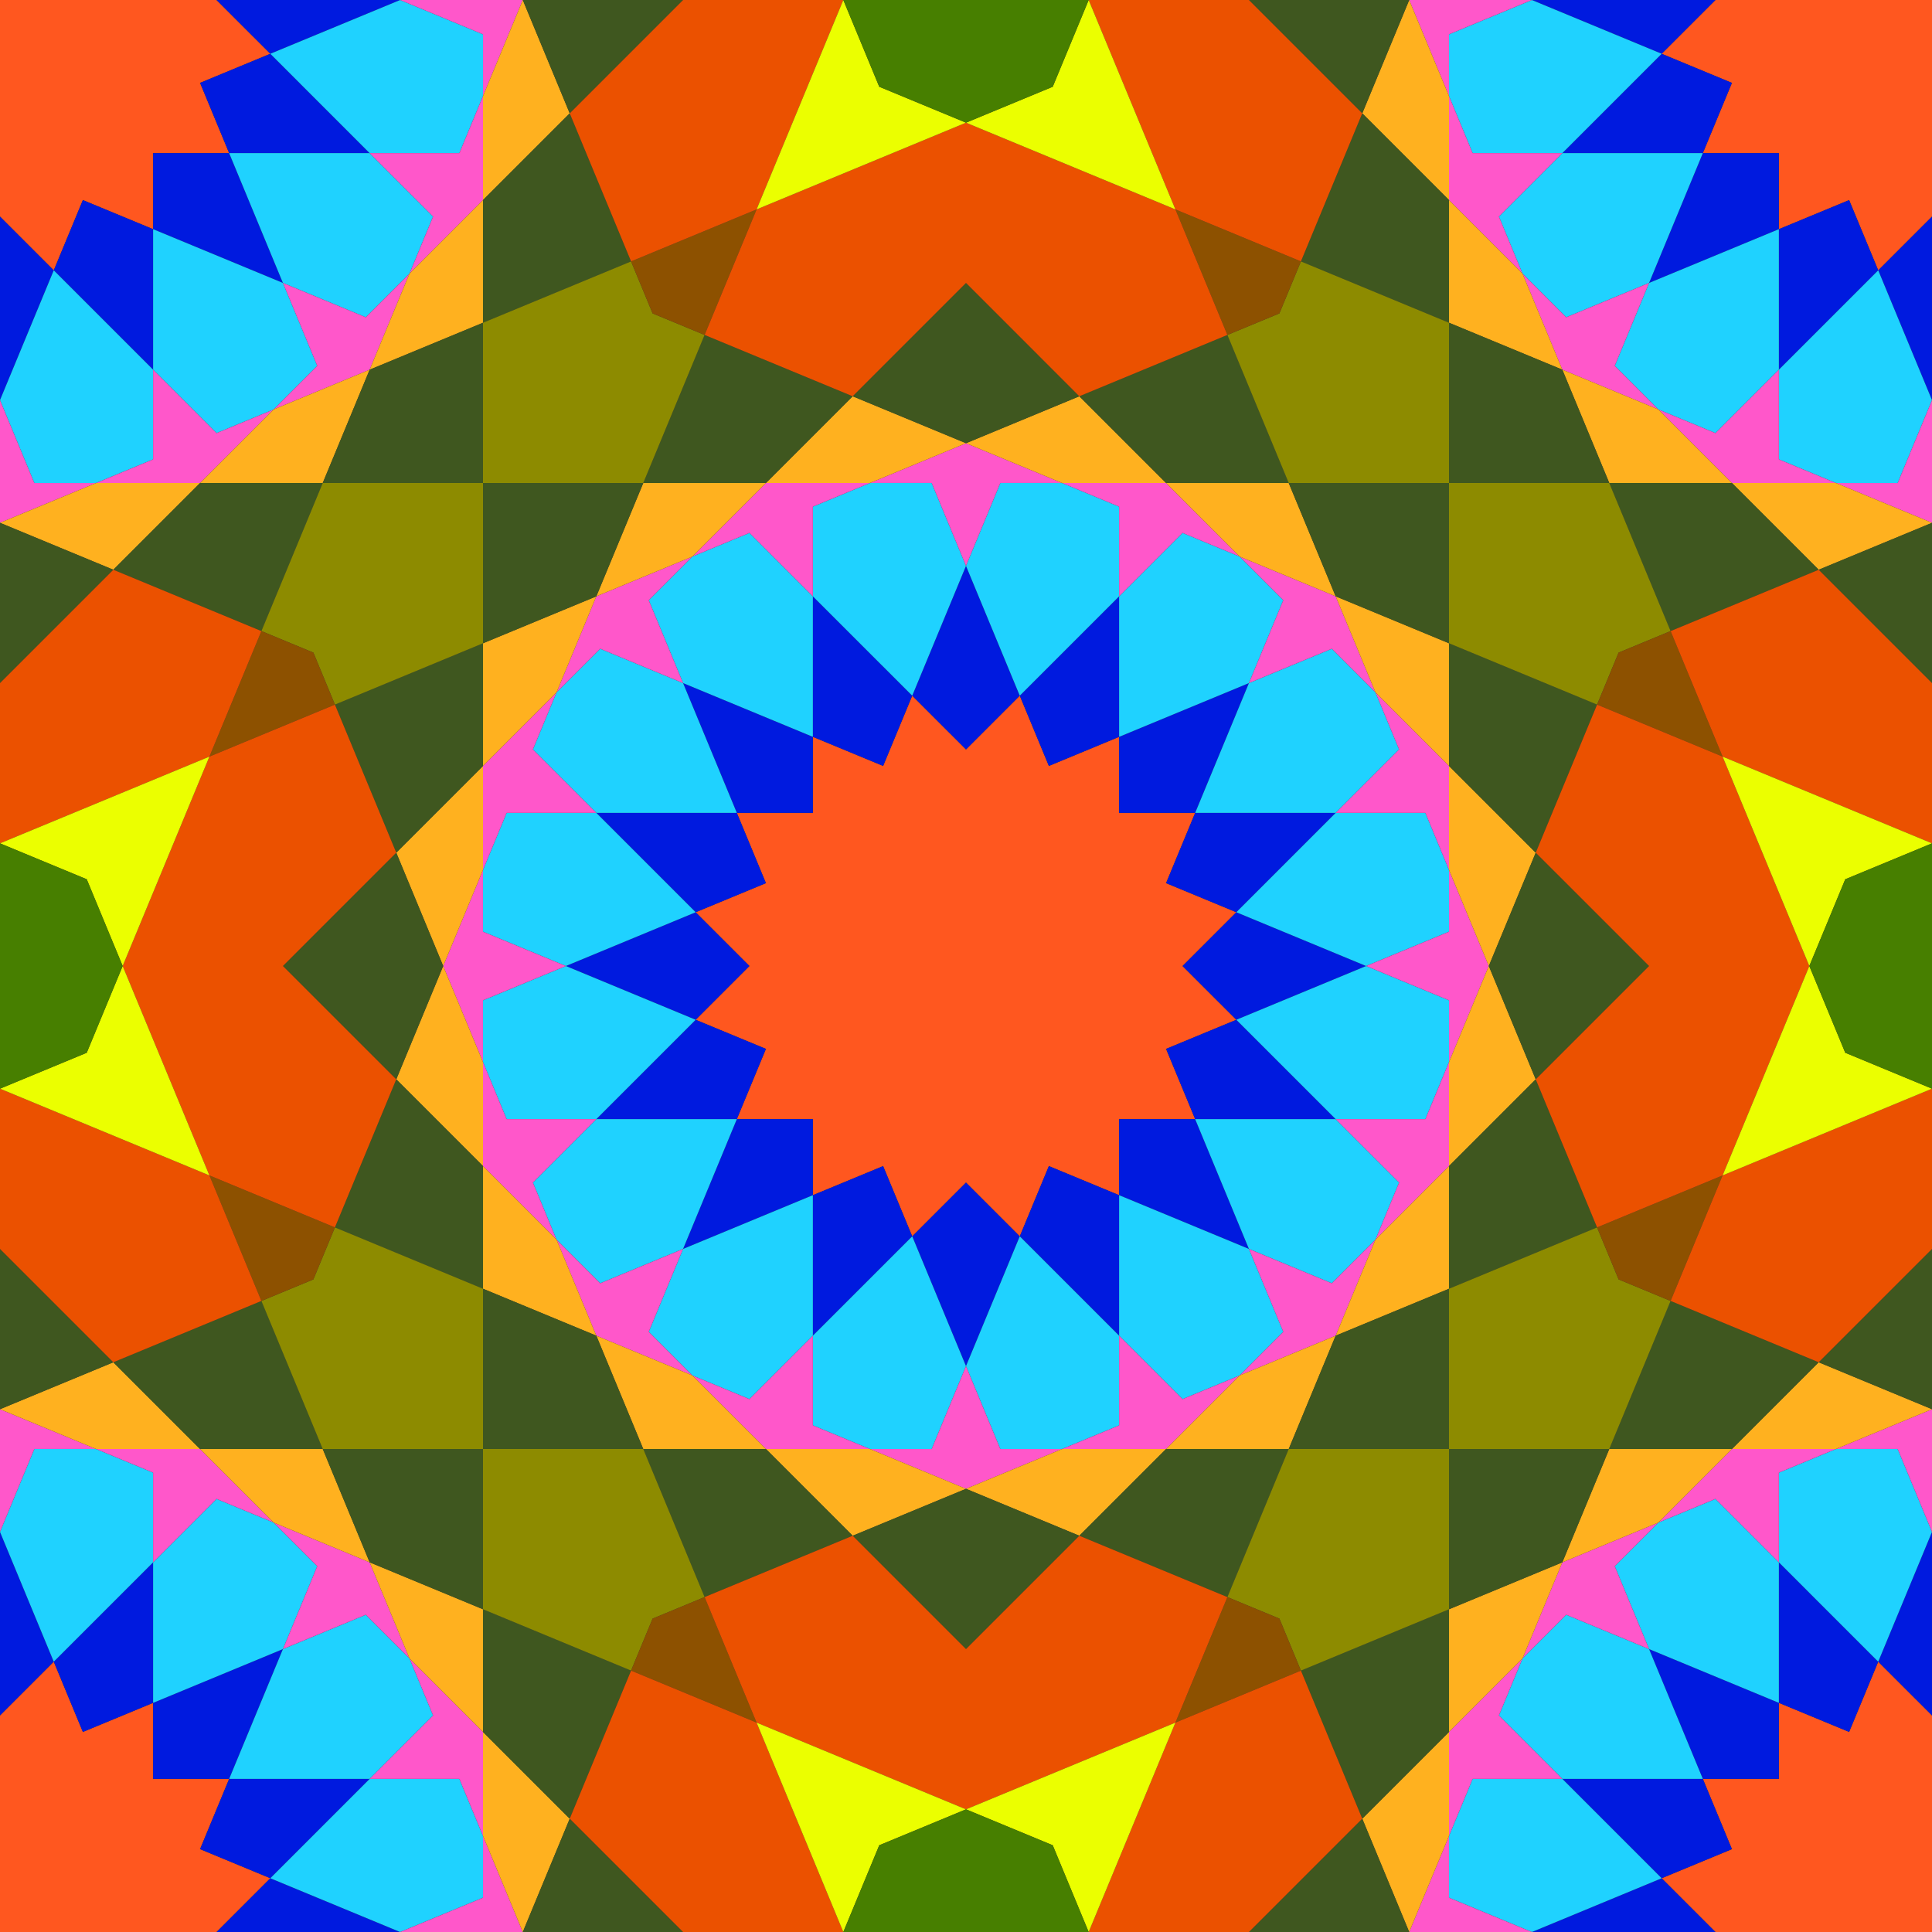 <?xml version="1.0" encoding="utf-8"?>
<!-- Generator: Adobe Illustrator 13.0.0, SVG Export Plug-In . SVG Version: 6.00 Build 14948)  -->
<!DOCTYPE svg PUBLIC "-//W3C//DTD SVG 1.1//EN" "http://www.w3.org/Graphics/SVG/1.1/DTD/svg11.dtd">
<svg version="1.1" xmlns="http://www.w3.org/2000/svg" xmlns:xlink="http://www.w3.org/1999/xlink" x="0px" y="0px"
	 width="726.904px" height="726.912px" viewBox="0 0 726.904 726.912" style="enable-background:new 0 0 726.904 726.912;"
	 xml:space="preserve">
<rect x="0" y="0" width="726.904" height="726.912" fill="#333333" stroke="none"/>
<style type="text/css">
<![CDATA[
	.st0{fill:#477F00;}
	.st1{fill:none;stroke:#FF17FF;}
	.st2{display:inline;fill:none;stroke:#FF17FF;}
	.st3{fill:#EB5100;}
	.st4{fill:#EBFF00;}
	.st5{fill:#1FD2FF;}
	.st6{fill:#8D5100;}
	.st7{fill:#8D8B00;}
	.st8{fill:#FF571F;}
	.st9{fill:#FF57CA;}
	.st10{fill:#FFB11F;}
	.st11{display:inline;}
	.st12{fill:#001ADF;}
	.st13{fill:#3F571F;}
	.st14{display:none;}
]]>
</style>
<g id="Layer_3">
	<g>
		<polygon class="st8" points="444.927,363.457 465.159,343.225 438.726,332.277 449.675,305.843 421.064,305.843 421.063,305.843 
			421.063,277.233 421.063,277.232 394.63,288.181 383.682,261.749 383.681,261.749 363.451,281.979 363.451,281.98 343.22,261.75 
			332.271,288.181 332.271,288.182 305.837,277.233 305.837,305.843 277.227,305.843 288.176,332.276 261.743,343.225 
			261.742,343.226 261.742,343.226 281.973,363.458 261.743,383.687 261.743,383.688 288.176,394.637 277.228,421.069 
			277.229,421.069 305.837,421.069 305.837,449.679 332.271,438.731 343.22,465.164 363.45,444.934 383.681,465.166 
			383.682,465.165 394.63,438.732 421.063,449.681 421.063,449.679 421.063,421.069 421.064,421.069 449.674,421.069 
			438.725,394.636 465.158,383.687 		"/>
		<polygon class="st8" points="808.38,0.003 828.612,-20.228 802.179,-31.176 813.128,-57.61 784.517,-57.61 784.516,-57.61 
			784.516,-86.22 784.516,-86.221 758.083,-75.272 747.135,-101.705 747.134,-101.705 726.904,-81.474 726.904,-81.473 
			706.673,-101.704 695.724,-75.272 695.724,-75.271 669.291,-86.22 669.291,-57.61 640.68,-57.61 651.628,-31.177 625.196,-20.228 
			625.195,-20.227 625.195,-20.227 645.426,0.004 625.197,20.234 625.196,20.235 651.629,31.184 640.681,57.616 640.681,57.616 
			669.291,57.616 669.291,86.226 695.724,75.278 706.673,101.71 726.903,81.481 747.134,101.712 747.135,101.711 758.083,75.279 
			784.516,86.228 784.516,86.226 784.516,57.616 784.517,57.616 813.127,57.616 802.178,31.183 828.611,20.234 		"/>
		<polygon class="st8" points="81.474,726.91 101.706,706.678 75.273,695.73 86.222,669.296 57.611,669.296 57.61,669.296 
			57.61,640.686 57.61,640.685 31.177,651.634 20.229,625.202 20.228,625.202 -0.002,645.433 -0.002,645.433 -20.233,625.203 
			-31.182,651.634 -31.182,651.634 -57.616,640.686 -57.616,669.296 -86.226,669.296 -75.278,695.729 -101.71,706.678 
			-101.711,706.679 -101.711,706.679 -81.48,726.911 -101.709,747.14 -101.71,747.141 -75.277,758.09 -86.225,784.522 
			-86.225,784.522 -57.616,784.522 -57.616,813.132 -31.182,802.184 -20.233,828.617 -0.003,808.387 20.228,828.619 20.229,828.618 
			31.177,802.185 57.61,813.134 57.61,813.132 57.61,784.522 57.611,784.522 86.221,784.522 75.272,758.089 101.705,747.14 		"/>
		<polygon class="st8" points="808.38,726.91 828.612,706.678 802.179,695.73 813.128,669.296 784.517,669.296 784.516,669.296 
			784.516,640.686 784.516,640.685 758.083,651.634 747.135,625.202 747.134,625.202 726.904,645.433 726.904,645.433 
			706.673,625.203 695.724,651.634 695.724,651.634 669.291,640.686 669.291,669.296 640.68,669.296 651.628,695.729 
			625.196,706.678 625.195,706.679 625.195,706.679 645.426,726.911 625.197,747.14 625.196,747.141 651.629,758.09 
			640.681,784.522 640.681,784.522 669.291,784.522 669.291,813.132 695.724,802.184 706.673,828.617 726.903,808.387 
			747.134,828.619 747.135,828.618 758.083,802.185 784.516,813.134 784.516,813.132 784.516,784.522 784.517,784.522 
			813.127,784.522 802.178,758.089 828.611,747.14 		"/>
		<polygon class="st8" points="81.474,0.003 101.706,-20.228 75.273,-31.176 86.222,-57.61 57.611,-57.61 57.61,-57.61 
			57.61,-86.22 57.61,-86.221 31.177,-75.272 20.229,-101.705 20.228,-101.705 -0.002,-81.473 -0.002,-81.473 -20.233,-101.704 
			-31.182,-75.272 -31.182,-75.272 -57.616,-86.22 -57.616,-57.61 -86.226,-57.61 -75.278,-31.177 -101.71,-20.228 
			-101.711,-20.227 -101.711,-20.227 -81.48,0.004 -101.709,20.234 -101.71,20.235 -75.277,31.184 -86.225,57.616 -86.225,57.616 
			-57.616,57.616 -57.616,86.226 -31.182,75.278 -20.233,101.71 -0.003,81.481 20.228,101.712 20.229,101.711 31.177,75.279 
			57.61,86.228 57.61,86.226 57.61,57.616 57.611,57.616 86.221,57.616 75.272,31.183 101.705,20.234 		"/>
	</g>
	<g>
		<polygon class="st12" points="465.158,383.687 514,363.457 465.159,343.225 444.927,363.457 		"/>
		<polygon class="st12" points="421.064,305.843 449.675,305.843 469.906,257.001 421.063,277.233 421.063,305.843 		"/>
		<polygon class="st12" points="363.451,281.979 383.681,261.749 363.451,212.908 343.22,261.75 363.451,281.98 		"/>
		<polygon class="st12" points="421.063,421.069 421.063,449.679 469.906,469.912 449.674,421.069 421.064,421.069 		"/>
		<polygon class="st12" points="343.22,465.164 363.451,514.005 383.681,465.166 363.45,444.934 		"/>
		<polygon class="st12" points="261.742,343.226 212.901,363.457 261.743,383.687 281.973,363.458 		"/>
		<polygon class="st12" points="277.229,421.069 256.998,469.91 305.837,449.679 305.837,421.069 		"/>
		<polygon class="st12" points="465.159,343.225 502.541,305.843 449.675,305.843 438.726,332.277 		"/>
		<polygon class="st12" points="261.743,383.688 224.362,421.069 277.228,421.069 288.176,394.637 		"/>
		<polygon class="st12" points="438.725,394.636 449.674,421.069 502.54,421.069 465.158,383.687 		"/>
		<polygon class="st12" points="288.176,332.276 277.227,305.843 224.36,305.843 261.743,343.225 		"/>
		<polygon class="st12" points="332.271,288.181 343.22,261.75 305.837,224.367 305.837,277.233 332.271,288.182 		"/>
		<polygon class="st12" points="305.837,277.233 256.997,257.002 277.227,305.843 305.837,305.843 		"/>
		<polygon class="st12" points="305.837,449.679 305.837,502.546 343.22,465.164 332.271,438.731 		"/>
		<polygon class="st12" points="383.682,465.165 421.063,502.546 421.063,449.681 394.63,438.732 		"/>
		<polygon class="st12" points="394.63,288.181 421.063,277.232 421.063,224.368 383.682,261.749 		"/>
		<polygon class="st12" points="706.673,101.71 726.904,150.552 747.134,101.712 726.903,81.481 		"/>
		<polygon class="st12" points="625.195,-20.227 576.354,0.003 625.197,20.234 645.426,0.004 		"/>
		<polygon class="st12" points="640.681,57.616 620.451,106.457 669.291,86.226 669.291,57.616 		"/>
		<polygon class="st12" points="625.196,20.235 587.815,57.616 640.681,57.616 651.629,31.184 		"/>
		<polygon class="st12" points="669.291,86.226 669.291,139.093 706.673,101.71 695.724,75.278 		"/>
		<polygon class="st12" points="101.705,747.14 150.546,726.91 101.706,706.678 81.474,726.91 		"/>
		<polygon class="st12" points="57.611,669.296 86.222,669.296 106.453,620.455 57.61,640.686 57.61,669.296 		"/>
		<polygon class="st12" points="-0.002,645.433 20.228,625.202 -0.002,576.361 -20.233,625.203 -0.002,645.433 		"/>
		<polygon class="st12" points="101.706,706.678 139.087,669.296 86.222,669.296 75.273,695.73 		"/>
		<polygon class="st12" points="31.177,651.634 57.61,640.685 57.61,587.821 20.229,625.202 		"/>
		<polygon class="st12" points="726.904,645.433 747.134,625.202 726.904,576.361 706.673,625.203 726.904,645.433 		"/>
		<polygon class="st12" points="625.195,706.679 576.354,726.91 625.197,747.14 645.426,726.911 		"/>
		<polygon class="st12" points="651.628,695.729 640.68,669.296 587.813,669.296 625.196,706.678 		"/>
		<polygon class="st12" points="695.724,651.634 706.673,625.203 669.291,587.82 669.291,640.686 695.724,651.634 		"/>
		<polygon class="st12" points="669.291,640.686 620.45,620.456 640.68,669.296 669.291,669.296 		"/>
		<polygon class="st12" points="101.705,20.234 150.546,0.003 101.706,-20.228 81.474,0.003 		"/>
		<polygon class="st12" points="57.61,57.616 57.61,86.226 106.453,106.458 86.221,57.616 57.611,57.616 		"/>
		<polygon class="st12" points="-20.233,101.71 -0.002,150.552 20.228,101.712 -0.003,81.481 		"/>
		<polygon class="st12" points="75.272,31.183 86.221,57.616 139.086,57.616 101.705,20.234 		"/>
		<polygon class="st12" points="20.229,101.711 57.61,139.093 57.61,86.228 31.177,75.279 		"/>
	</g>
	<g>
		<polygon class="st5" points="469.906,469.912 421.063,449.681 421.063,502.546 444.924,526.409 466.39,517.517 482.82,501.088 		
			"/>
		<polygon class="st5" points="514,363.457 465.158,383.687 502.54,421.069 536.287,421.069 545.177,399.605 545.177,376.37 		"/>
		<polygon class="st5" points="363.451,514.005 343.22,465.164 305.837,502.546 305.837,536.292 327.304,545.183 350.537,545.183 		
			"/>
		<polygon class="st5" points="305.837,502.546 305.837,449.679 256.998,469.91 244.083,501.089 260.51,517.516 281.976,526.408 		
			"/>
		<polygon class="st5" points="256.998,469.91 277.228,421.069 224.362,421.069 200.5,444.931 209.392,466.398 225.819,482.825 		
			"/>
		<polygon class="st5" points="421.063,502.547 383.681,465.166 363.451,514.005 376.365,545.183 399.599,545.183 421.063,536.292 
					"/>
		<polygon class="st5" points="224.36,305.843 277.227,305.843 256.997,257.002 225.819,244.088 209.391,260.516 200.499,281.982 		
			"/>
		<polygon class="st5" points="212.901,363.457 261.742,343.226 224.36,305.843 190.616,305.843 181.724,327.31 181.724,350.542 		
			"/>
		<polygon class="st5" points="224.362,421.069 261.743,383.688 212.9,363.457 181.724,376.371 181.724,399.602 190.616,421.069 		
			"/>
		<polygon class="st5" points="256.997,257.002 305.837,277.233 305.837,224.367 281.976,200.505 260.511,209.396 244.083,225.825 
					"/>
		<polygon class="st5" points="502.54,421.069 449.674,421.069 469.906,469.912 501.082,482.826 517.511,466.397 526.402,444.931 		
			"/>
		<polygon class="st5" points="421.063,224.368 421.063,277.232 469.906,257.001 482.82,225.825 466.39,209.395 444.926,200.504 		
			"/>
		<polygon class="st5" points="363.451,212.908 383.681,261.749 421.063,224.368 421.063,190.62 399.6,181.73 376.366,181.73 		"/>
		<polygon class="st5" points="469.906,257.001 449.675,305.843 502.541,305.843 526.403,281.981 517.512,260.517 501.083,244.087 
					"/>
		<polygon class="st5" points="305.837,224.367 343.22,261.749 363.451,212.908 350.537,181.73 327.303,181.73 305.837,190.622 		
			"/>
		<polygon class="st5" points="502.541,305.843 465.159,343.225 514,363.456 545.177,350.542 545.177,327.307 536.287,305.843 		"/>
		<polygon class="st5" points="726.904,150.552 706.673,101.71 669.291,139.093 669.291,172.838 690.757,181.73 713.99,181.73 		"/>
		<polygon class="st5" points="669.291,139.093 669.291,86.226 620.451,106.457 607.537,137.636 623.963,154.063 645.429,162.955 		
			"/>
		<polygon class="st5" points="620.451,106.457 640.681,57.616 587.815,57.616 563.953,81.478 572.845,102.945 589.272,119.372 		
			"/>
		<polygon class="st5" points="587.815,57.616 625.196,20.235 576.353,0.003 545.177,12.917 545.177,36.149 554.069,57.616 		"/>
		<polygon class="st5" points="57.61,587.821 57.61,640.685 106.453,620.455 119.367,589.278 102.937,572.848 81.473,563.958 		"/>
		<polygon class="st5" points="-0.002,576.361 20.228,625.202 57.61,587.821 57.61,554.074 36.147,545.183 12.913,545.183 		"/>
		<polygon class="st5" points="106.453,620.455 86.222,669.296 139.087,669.296 162.95,645.434 154.059,623.97 137.629,607.541 		
			"/>
		<polygon class="st5" points="139.087,669.296 101.706,706.678 150.546,726.909 181.724,713.995 181.724,690.76 172.833,669.296 		
			"/>
		<polygon class="st5" points="587.813,669.296 640.68,669.296 620.45,620.456 589.272,607.542 572.843,623.969 563.953,645.435 		
			"/>
		<polygon class="st5" points="576.354,726.91 625.195,706.679 587.813,669.296 554.069,669.296 545.177,690.763 545.177,713.996 		
			"/>
		<polygon class="st5" points="620.45,620.456 669.291,640.686 669.291,587.82 645.429,563.958 623.964,572.849 607.536,589.278 		
			"/>
		<polygon class="st5" points="669.291,587.82 706.673,625.203 726.904,576.361 713.99,545.183 690.756,545.183 669.291,554.075 		
			"/>
		<polygon class="st5" points="106.453,106.458 57.61,86.228 57.61,139.093 81.471,162.956 102.937,154.064 119.367,137.635 		"/>
		<polygon class="st5" points="150.546,0.003 101.705,20.234 139.086,57.616 172.833,57.616 181.724,36.152 181.724,12.917 		"/>
		<polygon class="st5" points="57.61,139.094 20.228,101.712 -0.002,150.552 12.912,181.73 36.146,181.73 57.61,172.839 		"/>
		<polygon class="st5" points="139.086,57.616 86.221,57.616 106.453,106.458 137.628,119.373 154.058,102.944 162.949,81.478 		"/>
	</g>
	<g>
		<polygon class="st9" points="288.177,181.73 260.511,209.396 281.976,200.505 305.837,224.367 305.837,190.622 327.303,181.73 		
			"/>
		<polygon class="st9" points="224.362,421.069 190.616,421.069 181.724,399.602 181.724,438.73 209.392,466.398 200.5,444.931 		
			"/>
		<polygon class="st9" points="260.511,209.396 224.363,224.369 209.391,260.516 225.819,244.088 256.997,257.002 244.083,225.825 
					"/>
		<polygon class="st9" points="517.512,260.517 526.403,281.981 502.541,305.843 536.287,305.843 545.177,327.307 545.177,288.182 
					"/>
		<polygon class="st9" points="305.837,536.292 305.837,502.546 281.976,526.408 260.51,517.516 288.177,545.183 327.304,545.183 		
			"/>
		<polygon class="st9" points="438.725,181.73 399.6,181.73 421.063,190.62 421.063,224.368 444.926,200.504 466.39,209.395 		"/>
		<polygon class="st9" points="444.924,526.409 421.063,502.546 421.063,502.547 421.063,536.292 399.599,545.183 438.724,545.183 
			466.39,517.517 		"/>
		<polygon class="st9" points="200.499,281.982 209.391,260.516 181.724,288.183 181.724,327.31 190.616,305.843 224.36,305.843 		
			"/>
		<polygon class="st9" points="536.287,421.069 502.54,421.069 526.402,444.931 517.511,466.397 545.177,438.731 545.177,399.605 		
			"/>
		<polygon class="st9" points="244.083,501.089 256.998,469.91 256.998,469.91 225.819,482.825 209.392,466.398 224.364,502.544 
			260.51,517.516 		"/>
		<polygon class="st9" points="363.452,166.757 327.303,181.73 350.537,181.73 363.451,212.908 376.366,181.73 399.6,181.73 		"/>
		<polygon class="st9" points="376.365,545.183 363.451,514.005 350.537,545.183 327.304,545.183 363.452,560.156 399.599,545.183 
					"/>
		<polygon class="st9" points="502.539,224.368 466.39,209.395 482.82,225.825 469.906,257.001 501.083,244.087 517.512,260.517 		
			"/>
		<polygon class="st9" points="501.082,482.826 469.906,469.912 482.82,501.088 466.39,517.517 502.539,502.544 517.511,466.397 		
			"/>
		<polygon class="st9" points="181.724,350.542 181.724,327.31 166.752,363.457 181.724,399.602 181.724,376.371 212.9,363.457 
			212.901,363.457 		"/>
		<polygon class="st9" points="560.151,363.457 545.177,327.307 545.177,350.542 514,363.456 514,363.457 545.177,376.37 
			545.177,399.605 		"/>
		<polygon class="st9" points="587.815,57.616 554.069,57.616 545.177,36.149 545.177,75.277 572.845,102.945 563.953,81.478 		"/>
		<polygon class="st9" points="669.291,172.838 669.291,139.093 645.429,162.955 623.963,154.063 651.63,181.73 690.757,181.73 		
			"/>
		<polygon class="st9" points="607.537,137.636 620.451,106.457 620.451,106.457 589.272,119.372 572.845,102.945 587.817,139.091 
			623.963,154.063 		"/>
		<polygon class="st9" points="739.818,181.73 726.904,150.552 713.99,181.73 690.757,181.73 726.905,196.703 763.052,181.73 		"/>
		<polygon class="st9" points="545.177,-12.911 545.177,-36.143 530.205,0.003 545.177,36.149 545.177,12.917 576.353,0.003 
			576.354,0.003 		"/>
		<polygon class="st9" points="154.059,623.97 162.95,645.434 139.087,669.296 172.833,669.296 181.724,690.76 181.724,651.635 		
			"/>
		<polygon class="st9" points="75.272,545.183 36.147,545.183 57.61,554.074 57.61,587.821 81.473,563.958 102.937,572.848 		"/>
		<polygon class="st9" points="-0.001,530.21 -36.15,545.183 -12.917,545.183 -0.002,576.361 12.913,545.183 36.147,545.183 		"/>
		<polygon class="st9" points="139.085,587.822 102.937,572.848 119.367,589.278 106.453,620.455 137.629,607.541 154.059,623.97 		
			"/>
		<polygon class="st9" points="196.698,726.91 181.724,690.76 181.724,713.995 150.546,726.909 150.546,726.91 181.724,739.823 
			181.724,763.058 		"/>
		<polygon class="st9" points="651.63,545.183 623.964,572.849 645.429,563.958 669.291,587.82 669.291,554.075 690.756,545.183 		
			"/>
		<polygon class="st9" points="623.964,572.849 587.816,587.822 572.843,623.969 589.272,607.542 620.45,620.456 607.536,589.278 		
			"/>
		<polygon class="st9" points="563.953,645.435 572.843,623.969 545.177,651.636 545.177,690.763 554.069,669.296 587.813,669.296 
					"/>
		<polygon class="st9" points="726.905,530.21 690.756,545.183 713.99,545.183 726.904,576.361 739.819,545.183 763.053,545.183 		
			"/>
		<polygon class="st9" points="545.177,713.996 545.177,690.763 530.205,726.91 545.177,763.055 545.177,739.824 576.353,726.91 
			576.354,726.91 		"/>
		<polygon class="st9" points="81.471,162.956 57.61,139.093 57.61,139.094 57.61,172.839 36.146,181.73 75.271,181.73 
			102.937,154.064 		"/>
		<polygon class="st9" points="172.833,57.616 139.086,57.616 162.949,81.478 154.058,102.944 181.724,75.278 181.724,36.152 		"/>
		<polygon class="st9" points="12.912,181.73 -0.002,150.552 -12.917,181.73 -36.149,181.73 -0.001,196.703 36.146,181.73 		"/>
		<polygon class="st9" points="137.628,119.373 106.453,106.458 119.367,137.635 102.937,154.064 139.085,139.091 154.058,102.944 
					"/>
		<polygon class="st9" points="196.698,0.003 181.724,-36.146 181.724,-12.912 150.546,0.002 150.546,0.003 181.724,12.917 
			181.724,36.152 		"/>
	</g>
	<g>
		<polygon class="st10" points="260.51,517.516 224.364,502.544 242.026,545.183 288.177,545.183 		"/>
		<polygon class="st10" points="209.391,260.516 224.363,224.369 181.724,242.031 181.724,288.183 		"/>
		<polygon class="st10" points="466.39,209.395 502.539,224.368 484.877,181.73 438.725,181.73 		"/>
		<polygon class="st10" points="517.511,466.397 502.539,502.544 545.177,484.882 545.177,438.731 		"/>
		<polygon class="st10" points="399.6,181.73 438.725,181.73 406.09,149.095 363.452,166.757 		"/>
		<polygon class="st10" points="545.177,399.605 545.177,438.731 577.812,406.095 560.151,363.457 		"/>
		<polygon class="st10" points="327.304,545.183 288.177,545.183 320.812,577.818 363.452,560.156 		"/>
		<polygon class="st10" points="181.724,327.31 181.724,288.183 149.09,320.817 166.752,363.457 		"/>
		<polygon class="st10" points="260.511,209.396 288.177,181.73 242.025,181.73 224.363,224.369 		"/>
		<polygon class="st10" points="466.39,517.517 438.724,545.183 484.876,545.183 502.539,502.544 		"/>
		<polygon class="st10" points="209.392,466.398 181.724,438.73 181.724,484.882 224.364,502.544 		"/>
		<polygon class="st10" points="517.512,260.517 545.177,288.182 545.177,242.03 502.539,224.368 		"/>
		<polygon class="st10" points="181.724,399.602 166.752,363.457 149.09,406.096 181.724,438.73 		"/>
		<polygon class="st10" points="545.177,327.307 560.151,363.457 577.812,320.818 545.177,288.182 		"/>
		<polygon class="st10" points="399.599,545.183 363.452,560.156 406.09,577.817 438.724,545.183 		"/>
		<polygon class="st10" points="327.303,181.73 363.452,166.757 320.812,149.095 288.177,181.73 		"/>
		<polygon class="st10" points="623.963,154.063 587.817,139.091 605.479,181.73 651.63,181.73 		"/>
		<polygon class="st10" points="690.757,181.73 651.63,181.73 684.265,214.365 726.905,196.703 		"/>
		<polygon class="st10" points="572.845,102.945 545.177,75.277 545.177,121.429 587.817,139.091 		"/>
		<polygon class="st10" points="545.177,36.149 530.205,0.003 512.543,42.643 545.177,75.277 		"/>
		<polygon class="st10" points="102.937,572.848 139.085,587.822 121.424,545.183 75.272,545.183 		"/>
		<polygon class="st10" points="36.147,545.183 75.272,545.183 42.637,512.548 -0.001,530.21 		"/>
		<polygon class="st10" points="154.059,623.97 181.724,651.635 181.724,605.483 139.085,587.822 		"/>
		<polygon class="st10" points="181.724,690.76 196.698,726.91 214.359,684.271 181.724,651.635 		"/>
		<polygon class="st10" points="572.843,623.969 587.816,587.822 545.177,605.484 545.177,651.636 		"/>
		<polygon class="st10" points="545.177,690.763 545.177,651.636 512.543,684.27 530.205,726.91 		"/>
		<polygon class="st10" points="623.964,572.849 651.63,545.183 605.478,545.183 587.816,587.822 		"/>
		<polygon class="st10" points="690.756,545.183 726.905,530.21 684.265,512.548 651.63,545.183 		"/>
		<polygon class="st10" points="154.058,102.944 139.085,139.091 181.724,121.429 181.724,75.278 		"/>
		<polygon class="st10" points="181.724,36.152 181.724,75.278 214.359,42.642 196.698,0.003 		"/>
		<polygon class="st10" points="102.937,154.064 75.271,181.73 121.423,181.73 139.085,139.091 		"/>
		<polygon class="st10" points="36.146,181.73 -0.001,196.703 42.637,214.364 75.271,181.73 		"/>
	</g>
	<g>
		<polygon class="st13" points="242.025,181.73 181.724,181.73 181.724,242.031 224.363,224.369 		"/>
		<polygon class="st13" points="181.724,484.882 181.724,545.183 242.026,545.183 224.364,502.544 		"/>
		<polygon class="st13" points="545.177,242.03 545.177,181.73 484.877,181.73 502.539,224.368 		"/>
		<polygon class="st13" points="484.876,545.183 545.177,545.183 545.177,484.882 502.539,502.544 		"/>
		<polygon class="st13" points="577.812,406.095 620.452,363.457 577.812,320.818 560.151,363.457 		"/>
		<polygon class="st13" points="149.09,320.817 106.451,363.457 149.09,406.096 166.752,363.457 		"/>
		<polygon class="st13" points="406.09,149.095 363.451,106.456 320.812,149.095 363.452,166.757 		"/>
		<polygon class="st13" points="320.812,577.818 363.451,620.457 406.09,577.817 363.452,560.156 		"/>
		<polygon class="st13" points="484.877,181.73 461.801,126.019 406.09,149.095 438.725,181.73 		"/>
		<polygon class="st13" points="577.812,406.095 545.177,438.731 545.177,484.882 600.888,461.806 		"/>
		<polygon class="st13" points="181.724,242.031 126.014,265.106 149.09,320.817 181.724,288.183 		"/>
		<polygon class="st13" points="242.026,545.183 265.102,600.894 320.812,577.818 288.177,545.183 		"/>
		<polygon class="st13" points="149.09,406.096 126.014,461.806 181.724,484.882 181.724,438.73 		"/>
		<polygon class="st13" points="577.812,320.818 600.889,265.106 545.177,242.03 545.177,288.182 		"/>
		<polygon class="st13" points="406.09,577.817 461.8,600.893 484.876,545.183 438.724,545.183 		"/>
		<polygon class="st13" points="320.812,149.095 265.101,126.019 242.025,181.73 288.177,181.73 		"/>
		<polygon class="st13" points="545.177,121.429 545.177,181.73 605.479,181.73 587.817,139.091 		"/>
		<polygon class="st13" points="512.543,-42.636 469.904,0.003 512.543,42.643 530.205,0.003 		"/>
		<polygon class="st13" points="684.265,214.365 726.904,257.003 769.543,214.364 726.905,196.703 		"/>
		<polygon class="st13" points="605.479,181.73 628.555,237.441 684.265,214.365 651.63,181.73 		"/>
		<polygon class="st13" points="512.543,42.643 489.467,98.353 545.177,121.429 545.177,75.277 		"/>
		<polygon class="st13" points="181.724,605.483 181.724,545.183 121.424,545.183 139.085,587.822 		"/>
		<polygon class="st13" points="214.359,769.548 256.999,726.91 214.359,684.271 196.698,726.91 		"/>
		<polygon class="st13" points="42.637,512.548 -0.002,469.91 -42.641,512.548 -0.001,530.21 		"/>
		<polygon class="st13" points="121.424,545.183 98.348,489.472 42.637,512.548 75.272,545.183 		"/>
		<polygon class="st13" points="214.359,684.271 237.436,628.559 181.724,605.483 181.724,651.635 		"/>
		<polygon class="st13" points="605.478,545.183 545.177,545.183 545.177,605.484 587.816,587.822 		"/>
		<polygon class="st13" points="512.543,684.27 469.904,726.91 512.543,769.549 530.205,726.91 		"/>
		<polygon class="st13" points="769.543,512.548 726.904,469.91 684.265,512.548 726.905,530.21 		"/>
		<polygon class="st13" points="545.177,605.484 489.467,628.56 512.543,684.27 545.177,651.636 		"/>
		<polygon class="st13" points="684.265,512.548 628.554,489.472 605.478,545.183 651.63,545.183 		"/>
		<polygon class="st13" points="121.423,181.73 181.724,181.73 181.724,121.429 139.085,139.091 		"/>
		<polygon class="st13" points="214.359,42.642 256.999,0.003 214.359,-42.635 196.698,0.003 		"/>
		<polygon class="st13" points="-42.641,214.365 -0.002,257.003 42.637,214.364 -0.001,196.703 		"/>
		<polygon class="st13" points="214.359,42.642 181.724,75.278 181.724,121.429 237.435,98.353 		"/>
		<polygon class="st13" points="42.637,214.364 98.347,237.44 121.423,181.73 75.271,181.73 		"/>
	</g>
	<g>
		<polygon class="st7" points="545.177,181.73 545.177,242.03 600.889,265.106 608.993,245.543 628.555,237.441 605.479,181.73 		
			"/>
		<polygon class="st7" points="545.177,545.183 605.477,545.183 628.553,489.471 608.991,481.368 600.888,461.805 545.177,484.881 
					"/>
		<polygon class="st7" points="181.724,181.73 242.024,181.73 265.1,126.019 245.538,117.915 237.435,98.353 181.724,121.429 		"/>
		<polygon class="st7" points="545.177,181.73 545.177,121.431 489.465,98.354 481.362,117.917 461.799,126.02 484.875,181.73 		"/>
		<polygon class="st7" points="181.726,545.183 181.726,484.883 126.013,461.807 117.91,481.37 98.347,489.472 121.423,545.183 		
			"/>
		<polygon class="st7" points="181.726,181.73 121.425,181.73 98.349,237.442 117.912,245.545 126.015,265.108 181.726,242.032 		
			"/>
		<polygon class="st7" points="545.177,545.181 484.877,545.181 461.801,600.894 481.364,608.998 489.466,628.56 545.177,605.484 		
			"/>
		<polygon class="st7" points="181.724,545.181 181.724,605.482 237.436,628.558 245.54,608.996 265.102,600.892 242.026,545.181 		
			"/>
	</g>
	<g>
		<polygon class="st6" points="628.555,237.441 608.993,245.543 600.889,265.106 648.119,284.668 		"/>
		<polygon class="st6" points="600.888,461.805 608.991,481.368 628.553,489.471 648.116,442.242 		"/>
		<polygon class="st6" points="237.435,98.353 245.538,117.915 265.1,126.019 284.663,78.789 		"/>
		<polygon class="st6" points="461.799,126.02 481.362,117.917 489.465,98.354 442.236,78.792 		"/>
		<polygon class="st6" points="98.347,489.472 117.91,481.37 126.013,461.807 78.785,442.245 		"/>
		<polygon class="st6" points="126.015,265.108 117.912,245.545 98.349,237.442 78.787,284.671 		"/>
		<polygon class="st6" points="489.466,628.56 481.364,608.998 461.801,600.894 442.239,648.123 		"/>
		<polygon class="st6" points="265.102,600.892 245.54,608.996 237.436,628.558 284.666,648.121 		"/>
	</g>
	<g>
		<polygon class="st3" points="600.889,265.106 577.812,320.818 620.452,363.457 577.812,406.095 600.888,461.806 648.117,442.245 
			680.75,363.457 648.119,284.668 		"/>
		<polygon class="st3" points="628.553,489.471 684.265,512.548 726.904,469.909 769.542,512.548 825.253,489.472 805.692,442.244 
			726.904,409.611 648.116,442.242 		"/>
		<polygon class="st3" points="825.254,237.442 769.542,214.365 726.904,257.004 684.265,214.365 628.554,237.441 648.116,284.669 
			726.904,317.302 805.692,284.671 		"/>
		<polygon class="st3" points="265.1,126.019 320.812,149.096 363.451,106.456 406.089,149.096 461.8,126.02 442.239,78.791 
			363.451,46.158 284.663,78.789 		"/>
		<polygon class="st3" points="489.465,98.354 512.542,42.643 469.903,0.004 512.542,-42.635 489.466,-98.346 442.238,-78.784 
			409.605,0.004 442.236,78.792 		"/>
		<polygon class="st3" points="237.436,-98.347 214.359,-42.635 256.999,0.004 214.359,42.643 237.435,98.354 284.664,78.792 
			317.296,0.004 284.666,-78.784 		"/>
		<polygon class="st3" points="126.013,461.807 149.091,406.095 106.451,363.457 149.091,320.818 126.015,265.107 78.787,284.668 
			46.154,363.457 78.785,442.245 		"/>
		<polygon class="st3" points="98.349,237.442 42.638,214.365 -0.001,257.004 -42.64,214.365 -98.351,237.441 -78.789,284.669 
			-0.001,317.302 78.787,284.671 		"/>
		<polygon class="st3" points="-98.352,489.471 -42.64,512.548 -0.001,469.909 42.638,512.548 98.349,489.472 78.787,442.244 
			-0.001,409.611 -78.789,442.242 		"/>
		<polygon class="st3" points="461.801,600.894 406.089,577.816 363.451,620.457 320.812,577.816 265.101,600.892 284.663,648.121 
			363.451,680.753 442.239,648.123 		"/>
		<polygon class="st3" points="237.436,628.558 214.359,684.269 256.999,726.908 214.359,769.546 237.435,825.257 284.664,805.697 
			317.296,726.908 284.666,648.121 		"/>
		<polygon class="st3" points="489.465,825.259 512.542,769.546 469.903,726.908 512.542,684.269 489.466,628.558 442.238,648.121 
			409.605,726.908 442.236,805.697 		"/>
	</g>
	<g>
		<polygon class="st4" points="680.75,363.457 648.117,442.245 726.904,409.611 694.268,396.092 		"/>
		<polygon class="st4" points="648.119,284.668 680.75,363.457 694.268,330.821 726.904,317.302 		"/>
		<polygon class="st4" points="363.451,46.158 442.239,78.791 409.605,0.004 396.086,32.64 		"/>
		<polygon class="st4" points="284.663,78.789 363.451,46.158 330.815,32.64 317.296,0.004 		"/>
		<polygon class="st4" points="46.154,363.457 78.787,284.668 -0.001,317.302 32.634,330.821 		"/>
		<polygon class="st4" points="78.785,442.245 46.154,363.457 32.634,396.092 -0.001,409.611 		"/>
		<polygon class="st4" points="363.451,680.753 284.663,648.121 317.296,726.908 330.815,694.273 		"/>
		<polygon class="st4" points="442.239,648.123 363.451,680.753 396.086,694.273 409.605,726.908 		"/>
	</g>
	<g>
		<polygon class="st0" points="726.904,317.302 759.54,330.821 773.058,363.457 759.54,396.092 726.904,409.611 694.268,396.092 
			680.75,363.457 694.268,330.821 		"/>
		<polygon class="st0" points="317.296,0.004 330.815,-32.632 363.451,-46.15 396.086,-32.632 409.605,0.004 396.086,32.64 
			363.451,46.158 330.815,32.64 		"/>
		<polygon class="st0" points="-0.001,409.611 -32.637,396.092 -46.155,363.457 -32.637,330.821 -0.001,317.302 32.634,330.821 
			46.154,363.457 32.634,396.092 		"/>
		<polygon class="st0" points="409.605,726.908 396.086,759.544 363.451,773.062 330.815,759.544 317.296,726.908 330.815,694.273 
			363.451,680.753 396.086,694.273 		"/>
	</g>
</g>
<g id="Layer_1" class="st14">
	<rect class="st2" width="726.904" height="726.912"/>
	<g class="st11">
		<circle class="st1" cx="363.45" cy="363.457" r="257"/>
		<g>
			<rect x="181.724" y="181.73" class="st1" width="363.453" height="363.453"/>
			
				<rect x="181.724" y="181.73" transform="matrix(0.707 -0.707 0.707 0.707 -150.55 363.453)" class="st1" width="363.453" height="363.453"/>
			<line class="st1" x1="363.451" y1="726.913" x2="363.451" y2="0"/>
			<line class="st1" x1="-0.005" y1="363.457" x2="726.908" y2="363.457"/>
			<line class="st1" x1="181.724" y1="181.73" x2="545.177" y2="545.183"/>
			<line class="st1" x1="181.724" y1="545.183" x2="545.177" y2="181.73"/>
		</g>
		<g>
			
				<rect x="181.725" y="181.73" transform="matrix(0.924 -0.383 0.383 0.924 -111.423 166.753)" class="st1" width="363.453" height="363.454"/>
			
				<rect x="181.724" y="181.73" transform="matrix(0.383 -0.924 0.924 0.383 -111.425 560.153)" class="st1" width="363.453" height="363.452"/>
			<line class="st1" x1="126.014" y1="461.806" x2="600.889" y2="265.106"/>
			<line class="st1" x1="461.8" y1="600.893" x2="265.101" y2="126.019"/>
			<line class="st1" x1="126.014" y1="265.106" x2="600.888" y2="461.806"/>
			<line class="st1" x1="265.102" y1="600.894" x2="461.801" y2="126.019"/>
		</g>
		<g class="st14">
			<rect x="305.838" y="190.618" class="st2" width="115.226" height="115.227"/>
			<rect x="305.838" y="305.844" class="st2" width="115.226" height="115.226"/>
			<rect x="305.838" y="421.07" class="st2" width="115.226" height="115.225"/>
		</g>
		<g>
			<polyline class="st1" points="536.289,305.843 421.064,305.843 305.838,305.843 190.612,305.843 			"/>
			<polyline class="st1" points="190.612,421.069 305.838,421.069 421.064,421.069 536.289,421.069 			"/>
			<polyline class="st1" points="305.837,190.619 305.837,305.843 305.837,421.069 305.837,536.295 			"/>
			<polyline class="st1" points="421.063,536.295 421.063,421.069 421.063,305.843 421.063,190.619 			"/>
			<polyline class="st1" points="444.927,200.503 363.451,281.979 281.974,363.457 200.498,444.933 			"/>
			<polyline class="st1" points="281.974,526.41 363.451,444.933 444.927,363.457 526.404,281.98 			"/>
			<polyline class="st1" points="200.498,281.981 281.974,363.457 363.451,444.933 444.927,526.412 			"/>
			<polyline class="st1" points="526.405,444.934 444.927,363.457 363.451,281.98 281.974,200.504 			"/>
		</g>
		<g>
			<polyline class="st1" points="501.084,244.086 394.631,288.181 288.176,332.276 181.721,376.372 			"/>
			<polyline class="st1" points="225.816,482.826 332.272,438.73 438.726,394.635 545.18,350.541 			"/>
			<polyline class="st1" points="244.082,225.822 288.176,332.277 332.271,438.73 376.366,545.186 			"/>
			<polyline class="st1" points="482.821,501.091 438.725,394.635 394.63,288.181 350.536,181.727 			"/>
			<polyline class="st1" points="376.367,181.727 332.271,288.181 288.176,394.636 244.083,501.09 			"/>
			<polyline class="st1" points="350.536,545.185 394.631,438.731 438.726,332.277 482.821,225.822 			"/>
			<polyline class="st1" points="181.723,350.542 288.176,394.636 394.631,438.731 501.086,482.828 			"/>
			<polyline class="st1" points="545.181,376.372 438.726,332.277 332.271,288.182 225.817,244.087 			"/>
		</g>
	</g>
	<g class="st11">
		<circle class="st1" cx="726.904" cy="0.003" r="257"/>
		<g>
			<rect x="545.177" y="-181.723" class="st1" width="363.453" height="363.453"/>
			
				<rect x="545.177" y="-181.723" transform="matrix(0.707 -0.707 0.707 0.707 212.903 514)" class="st1" width="363.453" height="363.453"/>
			<line class="st1" x1="545.177" y1="-181.723" x2="908.63" y2="181.73"/>
			<line class="st1" x1="545.177" y1="181.73" x2="908.63" y2="-181.723"/>
		</g>
		<g>
			
				<rect x="545.178" y="-181.724" transform="matrix(0.924 -0.383 0.383 0.924 55.331 278.174)" class="st1" width="363.453" height="363.454"/>
			
				<rect x="545.177" y="-181.723" transform="matrix(0.383 -0.924 0.924 0.383 448.728 671.574)" class="st1" width="363.453" height="363.452"/>
			<line class="st1" x1="489.467" y1="98.353" x2="964.342" y2="-98.347"/>
			<line class="st1" x1="825.253" y1="237.44" x2="628.554" y2="-237.434"/>
			<line class="st1" x1="489.467" y1="-98.347" x2="964.341" y2="98.353"/>
			<line class="st1" x1="628.555" y1="237.441" x2="825.254" y2="-237.434"/>
		</g>
		<g class="st14">
			<rect x="669.292" y="-172.835" class="st2" width="115.226" height="115.227"/>
			<rect x="669.292" y="-57.609" class="st2" width="115.226" height="115.226"/>
			<rect x="669.292" y="57.617" class="st2" width="115.226" height="115.225"/>
		</g>
		<g>
			<polyline class="st1" points="899.742,-57.61 784.517,-57.61 669.292,-57.61 554.065,-57.61 			"/>
			<polyline class="st1" points="554.065,57.616 669.292,57.616 784.517,57.616 899.742,57.616 			"/>
			<polyline class="st1" points="669.291,-172.834 669.291,-57.61 669.291,57.616 669.291,172.842 			"/>
			<polyline class="st1" points="784.516,172.842 784.516,57.616 784.516,-57.61 784.516,-172.834 			"/>
			<polyline class="st1" points="808.38,-162.95 726.904,-81.474 645.427,0.003 563.951,81.48 			"/>
			<polyline class="st1" points="645.427,162.957 726.904,81.48 808.38,0.003 889.857,-81.473 			"/>
			<polyline class="st1" points="563.951,-81.472 645.427,0.003 726.904,81.48 808.38,162.958 			"/>
			<polyline class="st1" points="889.858,81.481 808.38,0.003 726.904,-81.473 645.427,-162.949 			"/>
		</g>
		<g>
			<polyline class="st1" points="864.538,-119.367 758.084,-75.272 651.629,-31.177 545.174,12.918 			"/>
			<polyline class="st1" points="589.269,119.373 695.725,75.277 802.179,31.182 908.633,-12.913 			"/>
			<polyline class="st1" points="607.535,-137.631 651.629,-31.176 695.724,75.277 739.819,181.733 			"/>
			<polyline class="st1" points="846.274,137.638 802.178,31.182 758.083,-75.272 713.989,-181.726 			"/>
			<polyline class="st1" points="739.82,-181.726 695.724,-75.272 651.629,31.183 607.536,137.637 			"/>
			<polyline class="st1" points="713.989,181.732 758.084,75.278 802.179,-31.176 846.274,-137.631 			"/>
			<polyline class="st1" points="545.176,-12.911 651.629,31.183 758.084,75.278 864.54,119.375 			"/>
			<polyline class="st1" points="908.634,12.918 802.179,-31.176 695.724,-75.271 589.27,-119.366 			"/>
		</g>
	</g>
	<g class="st11">
		<circle class="st1" cx="-0.002" cy="0.003" r="257"/>
		<g>
			<rect x="-181.729" y="-181.723" class="st1" width="363.453" height="363.453"/>
			
				<rect x="-181.729" y="-181.723" transform="matrix(0.707 -0.707 0.707 0.707 -0.003 -7.967418e-04)" class="st1" width="363.453" height="363.453"/>
			<line class="st1" x1="-181.729" y1="-181.723" x2="181.724" y2="181.73"/>
			<line class="st1" x1="-181.729" y1="181.73" x2="181.724" y2="-181.723"/>
		</g>
		<g>
			
				<rect x="-181.728" y="-181.724" transform="matrix(0.924 -0.383 0.383 0.924 -0.001 -3.003939e-04)" class="st1" width="363.453" height="363.454"/>
			
				<rect x="-181.729" y="-181.723" transform="matrix(0.383 -0.924 0.924 0.383 -0.004 -4.470176e-04)" class="st1" width="363.453" height="363.452"/>
			<line class="st1" x1="-237.439" y1="98.353" x2="237.436" y2="-98.347"/>
			<line class="st1" x1="98.347" y1="237.44" x2="-98.352" y2="-237.434"/>
			<line class="st1" x1="-237.439" y1="-98.347" x2="237.435" y2="98.353"/>
			<line class="st1" x1="-98.351" y1="237.441" x2="98.348" y2="-237.434"/>
		</g>
		<g class="st14">
			<rect x="-57.615" y="-172.835" class="st2" width="115.226" height="115.227"/>
			<rect x="-57.615" y="-57.609" class="st2" width="115.226" height="115.226"/>
			<rect x="-57.615" y="57.617" class="st2" width="115.226" height="115.225"/>
		</g>
		<g>
			<polyline class="st1" points="172.835,-57.61 57.611,-57.61 -57.615,-57.61 -172.841,-57.61 			"/>
			<polyline class="st1" points="-172.841,57.616 -57.615,57.616 57.611,57.616 172.835,57.616 			"/>
			<polyline class="st1" points="-57.616,-172.834 -57.616,-57.61 -57.616,57.616 -57.616,172.842 			"/>
			<polyline class="st1" points="57.61,172.842 57.61,57.616 57.61,-57.61 57.61,-172.834 			"/>
			<polyline class="st1" points="81.474,-162.95 -0.002,-81.474 -81.479,0.003 -162.956,81.48 			"/>
			<polyline class="st1" points="-81.479,162.957 -0.002,81.48 81.474,0.003 162.951,-81.473 			"/>
			<polyline class="st1" points="-162.956,-81.472 -81.479,0.003 -0.002,81.48 81.474,162.958 			"/>
			<polyline class="st1" points="162.952,81.481 81.474,0.003 -0.002,-81.473 -81.479,-162.949 			"/>
		</g>
		<g>
			<polyline class="st1" points="137.631,-119.367 31.178,-75.272 -75.277,-31.177 -181.732,12.918 			"/>
			<polyline class="st1" points="-137.637,119.373 -31.181,75.277 75.273,31.182 181.727,-12.913 			"/>
			<polyline class="st1" points="-119.372,-137.631 -75.277,-31.176 -31.182,75.277 12.913,181.733 			"/>
			<polyline class="st1" points="119.368,137.638 75.272,31.182 31.177,-75.272 -12.917,-181.726 			"/>
			<polyline class="st1" points="12.914,-181.726 -31.182,-75.272 -75.277,31.183 -119.371,137.637 			"/>
			<polyline class="st1" points="-12.917,181.732 31.178,75.278 75.273,-31.176 119.368,-137.631 			"/>
			<polyline class="st1" points="-181.73,-12.911 -75.277,31.183 31.178,75.278 137.633,119.375 			"/>
			<polyline class="st1" points="181.728,12.918 75.273,-31.176 -31.182,-75.271 -137.636,-119.366 			"/>
		</g>
	</g>
	<g class="st11">
		<circle class="st1" cx="-0.002" cy="726.91" r="257"/>
		<g>
			<rect x="-181.729" y="545.183" class="st1" width="363.453" height="363.453"/>
			
				<rect x="-181.729" y="545.183" transform="matrix(0.707 -0.707 0.707 0.707 -514.004 212.905)" class="st1" width="363.453" height="363.453"/>
			<line class="st1" x1="-181.729" y1="545.183" x2="181.724" y2="908.636"/>
			<line class="st1" x1="-181.729" y1="908.636" x2="181.724" y2="545.183"/>
		</g>
		<g>
			
				<rect x="-181.728" y="545.183" transform="matrix(0.924 -0.383 0.383 0.924 -278.177 55.332)" class="st1" width="363.453" height="363.453"/>
			
				<rect x="-181.729" y="545.183" transform="matrix(0.383 -0.924 0.924 0.383 -671.578 448.732)" class="st1" width="363.453" height="363.452"/>
			<line class="st1" x1="-237.439" y1="825.259" x2="237.436" y2="628.559"/>
			<line class="st1" x1="98.347" y1="964.346" x2="-98.352" y2="489.472"/>
			<line class="st1" x1="-237.439" y1="628.56" x2="237.435" y2="825.259"/>
			<line class="st1" x1="-98.351" y1="964.347" x2="98.348" y2="489.472"/>
		</g>
		<g class="st14">
			<rect x="-57.615" y="554.071" class="st2" width="115.226" height="115.227"/>
			<rect x="-57.615" y="669.297" class="st2" width="115.226" height="115.226"/>
			<rect x="-57.615" y="784.523" class="st2" width="115.226" height="115.225"/>
		</g>
		<g>
			<polyline class="st1" points="172.835,669.296 57.611,669.296 -57.615,669.296 -172.841,669.296 			"/>
			<polyline class="st1" points="-172.841,784.522 -57.615,784.522 57.611,784.522 172.835,784.522 			"/>
			<polyline class="st1" points="-57.616,554.072 -57.616,669.296 -57.616,784.522 -57.616,899.749 			"/>
			<polyline class="st1" points="57.61,899.749 57.61,784.522 57.61,669.296 57.61,554.072 			"/>
			<polyline class="st1" points="81.474,563.957 -0.002,645.433 -81.479,726.91 -162.956,808.386 			"/>
			<polyline class="st1" points="-81.479,889.863 -0.002,808.386 81.474,726.91 162.951,645.433 			"/>
			<polyline class="st1" points="-162.956,645.434 -81.479,726.91 -0.002,808.386 81.474,889.865 			"/>
			<polyline class="st1" points="162.952,808.387 81.474,726.91 -0.002,645.433 -81.479,563.957 			"/>
		</g>
		<g>
			<polyline class="st1" points="137.631,607.54 31.178,651.634 -75.277,695.729 -181.732,739.825 			"/>
			<polyline class="st1" points="-137.637,846.279 -31.181,802.183 75.273,758.088 181.727,713.994 			"/>
			<polyline class="st1" points="-119.372,589.275 -75.277,695.73 -31.182,802.183 12.913,908.639 			"/>
			<polyline class="st1" points="119.368,864.544 75.272,758.088 31.177,651.634 -12.917,545.18 			"/>
			<polyline class="st1" points="12.914,545.18 -31.182,651.634 -75.277,758.089 -119.371,864.543 			"/>
			<polyline class="st1" points="-12.917,908.638 31.178,802.184 75.273,695.73 119.368,589.275 			"/>
			<polyline class="st1" points="-181.73,713.996 -75.277,758.089 31.178,802.184 137.633,846.281 			"/>
			<polyline class="st1" points="181.728,739.825 75.273,695.73 -31.182,651.635 -137.636,607.541 			"/>
		</g>
	</g>
	<g class="st11">
		<circle class="st1" cx="726.904" cy="726.91" r="257"/>
		<g>
			<rect x="545.177" y="545.183" class="st1" width="363.453" height="363.453"/>
			
				<rect x="545.177" y="545.183" transform="matrix(0.707 -0.707 0.707 0.707 -301.098 726.905)" class="st1" width="363.453" height="363.453"/>
			<line class="st1" x1="545.177" y1="545.183" x2="908.63" y2="908.636"/>
			<line class="st1" x1="545.177" y1="908.636" x2="908.63" y2="545.183"/>
		</g>
		<g>
			
				<rect x="545.178" y="545.183" transform="matrix(0.924 -0.383 0.383 0.924 -222.844 333.508)" class="st1" width="363.453" height="363.453"/>
			
				<rect x="545.177" y="545.183" transform="matrix(0.383 -0.924 0.924 0.383 -222.846 1120.306)" class="st1" width="363.453" height="363.452"/>
			<line class="st1" x1="489.467" y1="825.259" x2="964.342" y2="628.559"/>
			<line class="st1" x1="825.253" y1="964.346" x2="628.554" y2="489.472"/>
			<line class="st1" x1="489.467" y1="628.56" x2="964.341" y2="825.259"/>
			<line class="st1" x1="628.555" y1="964.347" x2="825.254" y2="489.472"/>
		</g>
		<g class="st14">
			<rect x="669.292" y="554.071" class="st2" width="115.226" height="115.227"/>
			<rect x="669.292" y="669.297" class="st2" width="115.226" height="115.226"/>
			<rect x="669.292" y="784.523" class="st2" width="115.226" height="115.225"/>
		</g>
		<g>
			<polyline class="st1" points="899.742,669.296 784.517,669.296 669.292,669.296 554.065,669.296 			"/>
			<polyline class="st1" points="554.065,784.522 669.292,784.522 784.517,784.522 899.742,784.522 			"/>
			<polyline class="st1" points="669.291,554.072 669.291,669.296 669.291,784.522 669.291,899.749 			"/>
			<polyline class="st1" points="784.516,899.749 784.516,784.522 784.516,669.296 784.516,554.072 			"/>
			<polyline class="st1" points="808.38,563.957 726.904,645.433 645.427,726.91 563.951,808.386 			"/>
			<polyline class="st1" points="645.427,889.863 726.904,808.386 808.38,726.91 889.857,645.433 			"/>
			<polyline class="st1" points="563.951,645.434 645.427,726.91 726.904,808.386 808.38,889.865 			"/>
			<polyline class="st1" points="889.858,808.387 808.38,726.91 726.904,645.433 645.427,563.957 			"/>
		</g>
		<g>
			<polyline class="st1" points="864.538,607.54 758.084,651.634 651.629,695.729 545.174,739.825 			"/>
			<polyline class="st1" points="589.269,846.279 695.725,802.183 802.179,758.088 908.633,713.994 			"/>
			<polyline class="st1" points="607.535,589.275 651.629,695.73 695.724,802.183 739.819,908.639 			"/>
			<polyline class="st1" points="846.274,864.544 802.178,758.088 758.083,651.634 713.989,545.18 			"/>
			<polyline class="st1" points="739.82,545.18 695.724,651.634 651.629,758.089 607.536,864.543 			"/>
			<polyline class="st1" points="713.989,908.638 758.084,802.184 802.179,695.73 846.274,589.275 			"/>
			<polyline class="st1" points="545.176,713.996 651.629,758.089 758.084,802.184 864.54,846.281 			"/>
			<polyline class="st1" points="908.634,739.825 802.179,695.73 695.724,651.635 589.27,607.541 			"/>
		</g>
	</g>
	<g class="st11">
		<polygon class="st1" points="726.904,317.302 759.54,330.821 773.058,363.457 759.54,396.092 726.904,409.611 694.268,396.092 
			680.75,363.457 694.268,330.821 		"/>
		<line class="st1" x1="628.555" y1="237.44" x2="680.753" y2="363.458"/>
		<line class="st1" x1="680.75" y1="363.458" x2="628.634" y2="489.505"/>
		<line class="st1" x1="726.904" y1="317.302" x2="600.888" y2="265.106"/>
		<line class="st1" x1="600.888" y1="461.807" x2="726.9" y2="409.611"/>
		<polyline class="st1" points="600.857,265.186 608.993,245.543 628.555,237.44 		"/>
		<polyline class="st1" points="628.634,489.505 608.992,481.37 600.888,461.807 		"/>
	</g>
	<g class="st11">
		<polygon class="st1" points="317.296,0.003 330.815,-32.632 363.451,-46.151 396.086,-32.632 409.605,0.003 396.086,32.639 
			363.451,46.158 330.815,32.639 		"/>
		<line class="st1" x1="237.434" y1="98.352" x2="363.452" y2="46.154"/>
		<line class="st1" x1="363.453" y1="46.157" x2="489.5" y2="98.273"/>
		<line class="st1" x1="317.296" y1="0.003" x2="265.1" y2="126.019"/>
		<line class="st1" x1="461.801" y1="126.019" x2="409.605" y2="0.007"/>
		<polyline class="st1" points="265.18,126.05 245.538,117.915 237.434,98.352 		"/>
		<polyline class="st1" points="489.5,98.273 481.364,117.916 461.801,126.019 		"/>
	</g>
	<g class="st11">
		<polygon class="st1" points="-0.002,409.611 -32.638,396.092 -46.157,363.457 -32.638,330.821 -0.002,317.302 32.633,330.821 
			46.152,363.457 32.633,396.092 		"/>
		<line class="st1" x1="98.346" y1="489.473" x2="46.148" y2="363.456"/>
		<line class="st1" x1="46.151" y1="363.455" x2="98.267" y2="237.408"/>
		<line class="st1" x1="-0.002" y1="409.611" x2="126.013" y2="461.807"/>
		<line class="st1" x1="126.013" y1="265.106" x2="0.001" y2="317.302"/>
		<polyline class="st1" points="126.044,461.727 117.909,481.37 98.346,489.473 		"/>
		<polyline class="st1" points="98.267,237.408 117.91,245.543 126.013,265.106 		"/>
	</g>
	<g class="st11">
		<polygon class="st1" points="409.605,726.91 396.086,759.545 363.451,773.064 330.815,759.545 317.296,726.91 330.815,694.274 
			363.451,680.755 396.086,694.274 		"/>
		<line class="st1" x1="489.467" y1="628.561" x2="363.45" y2="680.759"/>
		<line class="st1" x1="363.449" y1="680.756" x2="237.402" y2="628.64"/>
		<line class="st1" x1="409.605" y1="726.91" x2="461.801" y2="600.894"/>
		<line class="st1" x1="265.1" y1="600.894" x2="317.296" y2="726.906"/>
		<polyline class="st1" points="461.721,600.863 481.364,608.999 489.467,628.561 		"/>
		<polyline class="st1" points="237.402,628.64 245.538,608.998 265.1,600.894 		"/>
	</g>
</g>
</svg>
